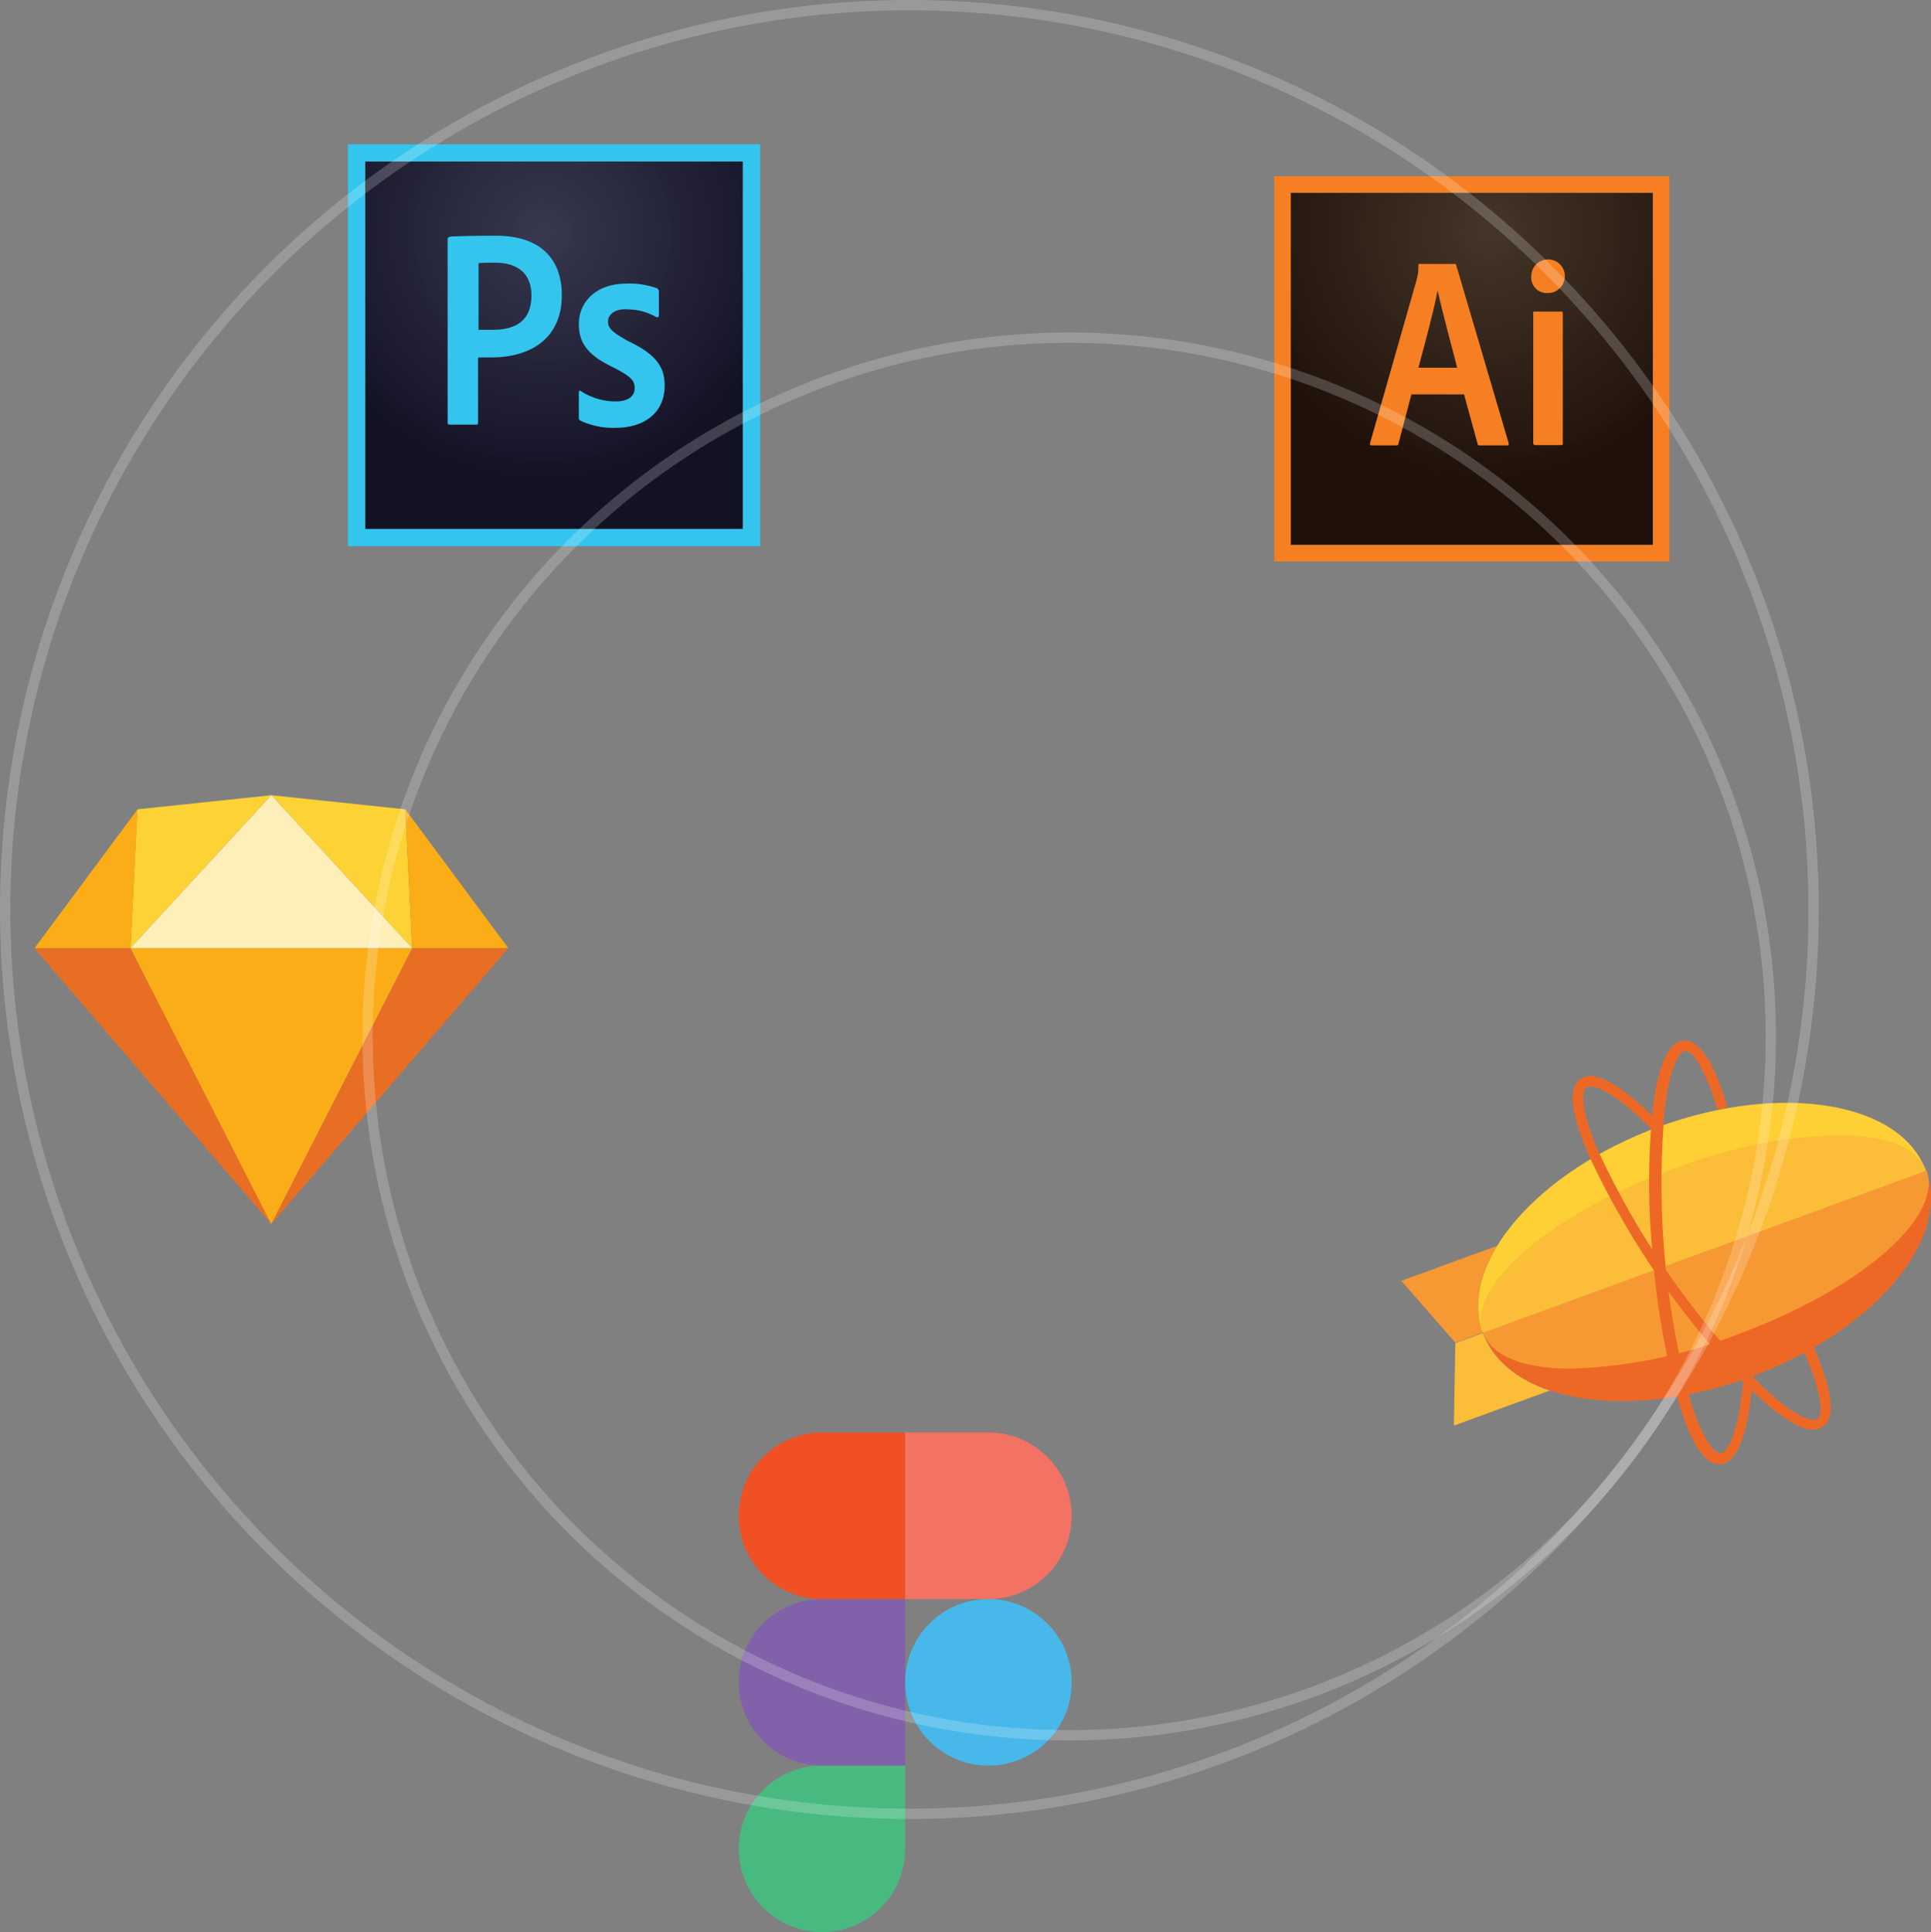 <svg xmlns="http://www.w3.org/2000/svg" xmlns:xlink="http://www.w3.org/1999/xlink" viewBox="0 0 187.39 187.47"><rect x="0" y="0" width="187.39" height="187.47" fill="#808080" stroke="none"/><defs><style>.b0ac9c6b-98bb-4b61-a747-ab25cc12bf2b{isolation:isolate;}.a703195a-4c4a-4a10-ace0-bd719fb8bbc0{fill:url(#b0cb9be8-80b5-4c39-9a6e-8b1913de61f2);}.e5b02658-3872-4422-9be4-092fdc3b8438{fill:#f57f22;}.a4f393b7-f802-475f-8b94-26ff4b63ad34{fill:#e86e24;}.a4f393b7-f802-475f-8b94-26ff4b63ad34,.b7781373-0cd7-4ffc-94e4-afacebd925f3,.bdc508b4-1dcd-4ea7-8272-15412341955c,.fd5fc545-664f-4ed1-823d-6994e7bd0a8c{fill-rule:evenodd;}.bdc508b4-1dcd-4ea7-8272-15412341955c{fill:#fbad18;}.b7781373-0cd7-4ffc-94e4-afacebd925f3{fill:#fcd234;}.fd5fc545-664f-4ed1-823d-6994e7bd0a8c{fill:#feeeb8;}.e94c4e5e-4972-4394-89b8-2fac93cd9202{fill:#48ba7f;}.a4f1366f-849a-4251-b46b-45a79c9691a1{fill:#8162aa;}.ef058d96-1198-4cea-962c-874133064826{fill:#f05023;}.bb80f5a4-49a6-470d-96ee-8f7f9c8c8700{fill:#f37264;}.b9592151-6031-4de4-a99d-0bb73702b950{fill:#47b8e9;}.afeb8e2f-81be-4d6c-99de-7c371cfcadf1{fill:#fcbd38;}.e42ab4a5-a5f4-4f79-8987-8f29a1fe6344{fill:#f79933;}.b0ea3f56-e108-4ebe-af6a-4fee19985eff{fill:#fed035;}.b0e20faa-cbd6-4fbd-a134-2dd96b3bfe5b{fill:#ee6825;}.a341c414-6a85-401b-b308-de138f948ba9{fill:url(#ebb09814-80e7-482d-97e9-7e8c0863fd66);}.e4ed821f-a447-49c0-a6b5-c496254bdf69{fill:#34c5ee;}.e7543c4e-15dd-4847-bf8c-96546e6b0c11{fill:none;stroke:#fff;stroke-miterlimit:10;opacity:0.2;mix-blend-mode:color-burn;}</style><radialGradient id="b0cb9be8-80b5-4c39-9a6e-8b1913de61f2" cx="-182.6" cy="272.24" r="0.01" gradientTransform="matrix(2291.67, 0, 0, -2218.75, 419525.41, 604299.14)" gradientUnits="userSpaceOnUse"><stop offset="0" stop-color="#433426" stop-opacity="0.98"/><stop offset="1" stop-color="#1f110a"/></radialGradient><radialGradient id="ebb09814-80e7-482d-97e9-7e8c0863fd66" cx="-182.64" cy="272.24" r="0.01" gradientTransform="matrix(2291.67, 0, 0, -2218.75, 419525.41, 604299.14)" gradientUnits="userSpaceOnUse"><stop offset="0" stop-color="#35374e" stop-opacity="0.98"/><stop offset="1" stop-color="#131124"/></radialGradient></defs><title>design-icons</title><g class="b0ac9c6b-98bb-4b61-a747-ab25cc12bf2b"><g id="fab27a2b-0c3d-48d2-a18b-89947f0ba654" data-name="Design Icons"><path class="a703195a-4c4a-4a10-ace0-bd719fb8bbc0" d="M1048.26,259.7h35.14v34.18h-35.14Z" transform="translate(-923 -241)"/><path class="e5b02658-3872-4422-9be4-092fdc3b8438" d="M1048.26,259.7h35.14v34.18h-35.14Zm-1.6,35.78H1085V258.1h-38.34Zm25.11-24.06c0-.13,0-.19.19-.19h2.51c.13,0,.19,0,.19.19V284c0,.12,0,.19-.19.19H1072c-.16,0-.21-.08-.21-.21V271.42Zm-.17-3.62a1.63,1.63,0,1,1,1.59,1.63A1.5,1.5,0,0,1,1071.6,267.8Zm-7.19,8.88c-.45-1.77-1.5-5.64-1.9-7.51h0c-.34,1.87-1.19,5-1.86,7.51Zm-4.44,2.59-1.26,4.79c0,.13-.08.16-.24.16h-2.35c-.16,0-.19-.05-.16-.24l4.53-15.88a5.08,5.08,0,0,0,.16-1.33c0-.11,0-.16.13-.16h3.36c.11,0,.16,0,.19.16l5.08,17.24c0,.13,0,.21-.13.21h-2.65c-.13,0-.21,0-.24-.15l-1.31-4.8Z" transform="translate(-923 -241)"/><path id="bcbbb253-039d-412a-9d82-1a31aab8f0ad" data-name="a" class="a4f393b7-f802-475f-8b94-26ff4b63ad34" d="M935.66,333l13.67,26.77-23-26.77Z" transform="translate(-923 -241)"/><path id="b98ef7c5-5db7-4ff1-be8b-0b9e08284e0a" data-name="b" class="a4f393b7-f802-475f-8b94-26ff4b63ad34" d="M963,333l-13.67,26.77,23-26.77Z" transform="translate(-923 -241)"/><path id="bdec812a-ed62-4ff2-93a1-43e67f4e49c0" data-name="c" class="bdc508b4-1dcd-4ea7-8272-15412341955c" d="M935.66,333H963l-13.68,26.77Z" transform="translate(-923 -241)"/><path id="f81c51d0-200b-4f31-b586-8af17c851936" data-name="d" class="b7781373-0cd7-4ffc-94e4-afacebd925f3" d="M949.33,318.16l-13,1.37L935.66,333Z" transform="translate(-923 -241)"/><path id="f08e36e2-d26d-4202-b75b-269b0b029bbc" data-name="e" class="b7781373-0cd7-4ffc-94e4-afacebd925f3" d="M949.33,318.16l13,1.37L963,333Z" transform="translate(-923 -241)"/><path id="a1d12bf8-b166-4356-82c1-c64a6a4d5b66" data-name="f" class="bdc508b4-1dcd-4ea7-8272-15412341955c" d="M972.33,333l-10-13.47L963,333Z" transform="translate(-923 -241)"/><path id="ad83f536-713f-478e-8e7c-0476b20b61c8" data-name="g" class="bdc508b4-1dcd-4ea7-8272-15412341955c" d="M926.35,333l10-13.47L935.66,333Z" transform="translate(-923 -241)"/><path id="a18aa52b-f97b-4906-be52-b1a4d73e97d3" data-name="h" class="fd5fc545-664f-4ed1-823d-6994e7bd0a8c" d="M949.33,318.16,935.66,333H963Z" transform="translate(-923 -241)"/><path id="f7982a40-c059-496f-bea1-ed7e77023f8d" data-name="path0 fill" class="e94c4e5e-4972-4394-89b8-2fac93cd9202" d="M1002.77,428.47a8.07,8.07,0,0,0,8.07-8.08v-8.08h-8.07a8.08,8.08,0,1,0,0,16.16Z" transform="translate(-923 -241)"/><path id="b8a4b776-6737-42a7-9057-d1ffa70483fc" data-name="path1 fill" class="a4f1366f-849a-4251-b46b-45a79c9691a1" d="M994.69,404.23a8.07,8.07,0,0,1,8.08-8.07h8.07v16.15h-8.07A8.08,8.08,0,0,1,994.69,404.23Z" transform="translate(-923 -241)"/><path id="b76fee3e-44f3-4333-a5dc-ab4e58f06def" data-name="path1 fill" class="ef058d96-1198-4cea-962c-874133064826" d="M994.69,388.08a8.08,8.08,0,0,1,8.08-8.08h8.07v16.16h-8.07A8.08,8.08,0,0,1,994.69,388.08Z" transform="translate(-923 -241)"/><path id="bf3ed42f-7ed2-495c-93d9-81dbb678acb5" data-name="path2 fill" class="bb80f5a4-49a6-470d-96ee-8f7f9c8c8700" d="M1010.84,380h8.08a8.08,8.08,0,1,1,0,16.16h-8.08Z" transform="translate(-923 -241)"/><path id="b85ee468-e01a-4417-a95a-9111e7763a5d" data-name="path3 fill" class="b9592151-6031-4de4-a99d-0bb73702b950" d="M1027,404.23a8.08,8.08,0,1,1-8.08-8.07A8.08,8.08,0,0,1,1027,404.23Z" transform="translate(-923 -241)"/><path class="afeb8e2f-81be-4d6c-99de-7c371cfcadf1" d="M1066.92,370.33l-2.69,1-.14,8,9.3-3.4c-3.19-1.07-5.52-3-6.47-5.58" transform="translate(-923 -241)"/><path class="e42ab4a5-a5f4-4f79-8987-8f29a1fe6344" d="M1068.33,361.87l-9.34,3.41,5.24,6,2.69-1c-1-2.61-.37-5.57,1.41-8.46" transform="translate(-923 -241)"/><path class="b0ea3f56-e108-4ebe-af6a-4fee19985eff" d="M1084,350.33c-11.88,4.34-19.54,13.29-17.1,20l43-15.72c-2.43-6.7-14-8.62-25.92-4.28" transform="translate(-923 -241)"/><path class="b0e20faa-cbd6-4fbd-a134-2dd96b3bfe5b" d="M1092.83,374.62c11.88-4.34,19.56-13.26,17.11-20l-43,15.71c2.44,6.75,14,8.63,25.91,4.29" transform="translate(-923 -241)"/><path class="e42ab4a5-a5f4-4f79-8987-8f29a1fe6344" d="M1109.94,354.61l-43,15.72c.84,2.32,4,3.47,8.56,3.47a48.45,48.45,0,0,0,15.88-3.23c11.89-4.34,20.24-11.37,18.58-16" transform="translate(-923 -241)"/><path class="afeb8e2f-81be-4d6c-99de-7c371cfcadf1" d="M1101.38,351.15a48.3,48.3,0,0,0-15.89,3.23c-11.88,4.34-20.24,11.36-18.57,15.95l43-15.72c-.84-2.32-4-3.46-8.56-3.46" transform="translate(-923 -241)"/><path class="b0e20faa-cbd6-4fbd-a134-2dd96b3bfe5b" d="M1099,379.74c-1.27,0-3.13-1.15-5.55-3.4a81.63,81.63,0,0,1-16.37-23.47c-1.66-3.93-1.89-6.35-.7-7.19a1.54,1.54,0,0,1,.93-.27c1,0,2.86.72,6.35,4.15l.07.08v.1l-.06.74,0,.49-.34-.35c-3.76-3.78-5.41-4.19-6-4.19a.65.65,0,0,0-.37.09c-.51.36-.55,2.14,1.06,6a79.93,79.93,0,0,0,16.13,23.12c3,2.82,4.39,3.13,4.84,3.13a.62.62,0,0,0,.37-.1c.54-.38.54-2.28-1.25-6.39L1098,372l.18-.1.51-.28.22-.13.1.23c1.27,2.91,2.46,6.61.9,7.7a1.65,1.65,0,0,1-.94.28Zm0-.45v0Z" transform="translate(-923 -241)"/><path class="b0e20faa-cbd6-4fbd-a134-2dd96b3bfe5b" d="M1093.12,374.49l0,.23c-.3,3.71-1.09,8.18-3.15,8.36h-.13c-1.4,0-2.72-2-3.94-6a72.53,72.53,0,0,1-2.5-14.16,71.4,71.4,0,0,1,0-14.38c.52-4.23,1.52-6.45,3-6.57h.13c1,0,2.55,1.15,4.12,6.51l-1,.2a20.55,20.55,0,0,0-1.66-4.25c-.52-.93-1-1.44-1.43-1.44h0c-.63.05-1.54,1.57-2,5.68a80.28,80.28,0,0,0,2.45,28.11,19.25,19.25,0,0,0,1.6,3.93c.5.85,1,1.31,1.36,1.31h0c.6-.05,1.73-1.64,2.21-7.21Z" transform="translate(-923 -241)"/><path class="a341c414-6a85-401b-b308-de138f948ba9" d="M958.43,256.67h36.66v35.66H958.43Z" transform="translate(-923 -241)"/><path class="e4ed821f-a447-49c0-a6b5-c496254bdf69" d="M958.43,256.67h36.66v35.66H958.43ZM956.77,294h40V255h-40Zm27-23c-1.32,0-1.77.66-1.77,1.21s.3,1,2.07,1.94c2.62,1.26,3.43,2.48,3.43,4.26,0,2.67-2,4.1-4.78,4.1a7.37,7.37,0,0,1-3.42-.71c-.11-.05-.13-.14-.13-.27v-2.45c0-.17.08-.22.2-.13a6.21,6.21,0,0,0,3.35,1c1.32,0,1.87-.55,1.87-1.3s-.39-1.13-2.07-2c-2.37-1.13-3.35-2.28-3.35-4.2,0-2.15,1.68-3.93,4.6-3.93a7.69,7.69,0,0,1,3,.46.37.37,0,0,1,.17.34v2.28c0,.13-.08.22-.25.17a5.6,5.6,0,0,0-2.9-.75Zm-14.33,2c.38,0,.68,0,1.35,0,2,0,3.78-.68,3.78-3.33,0-2.12-1.32-3.18-3.53-3.18-.67,0-1.3,0-1.6.05Zm-3-8.85c0-.11.24-.2.37-.2,1.07-.05,2.65-.08,4.3-.08,4.61,0,6.41,2.53,6.41,5.76,0,4.24-3.06,6.05-6.83,6.05-.63,0-.85,0-1.3,0V282c0,.13,0,.2-.2.2h-2.55c-.13,0-.2-.05-.2-.2v-17.9Z" transform="translate(-923 -241)"/><circle class="e7543c4e-15dd-4847-bf8c-96546e6b0c11" cx="88.25" cy="88.25" r="87.75"/><ellipse class="e7543c4e-15dd-4847-bf8c-96546e6b0c11" cx="103.76" cy="100.57" rx="68.09" ry="67.81"/></g></g></svg>